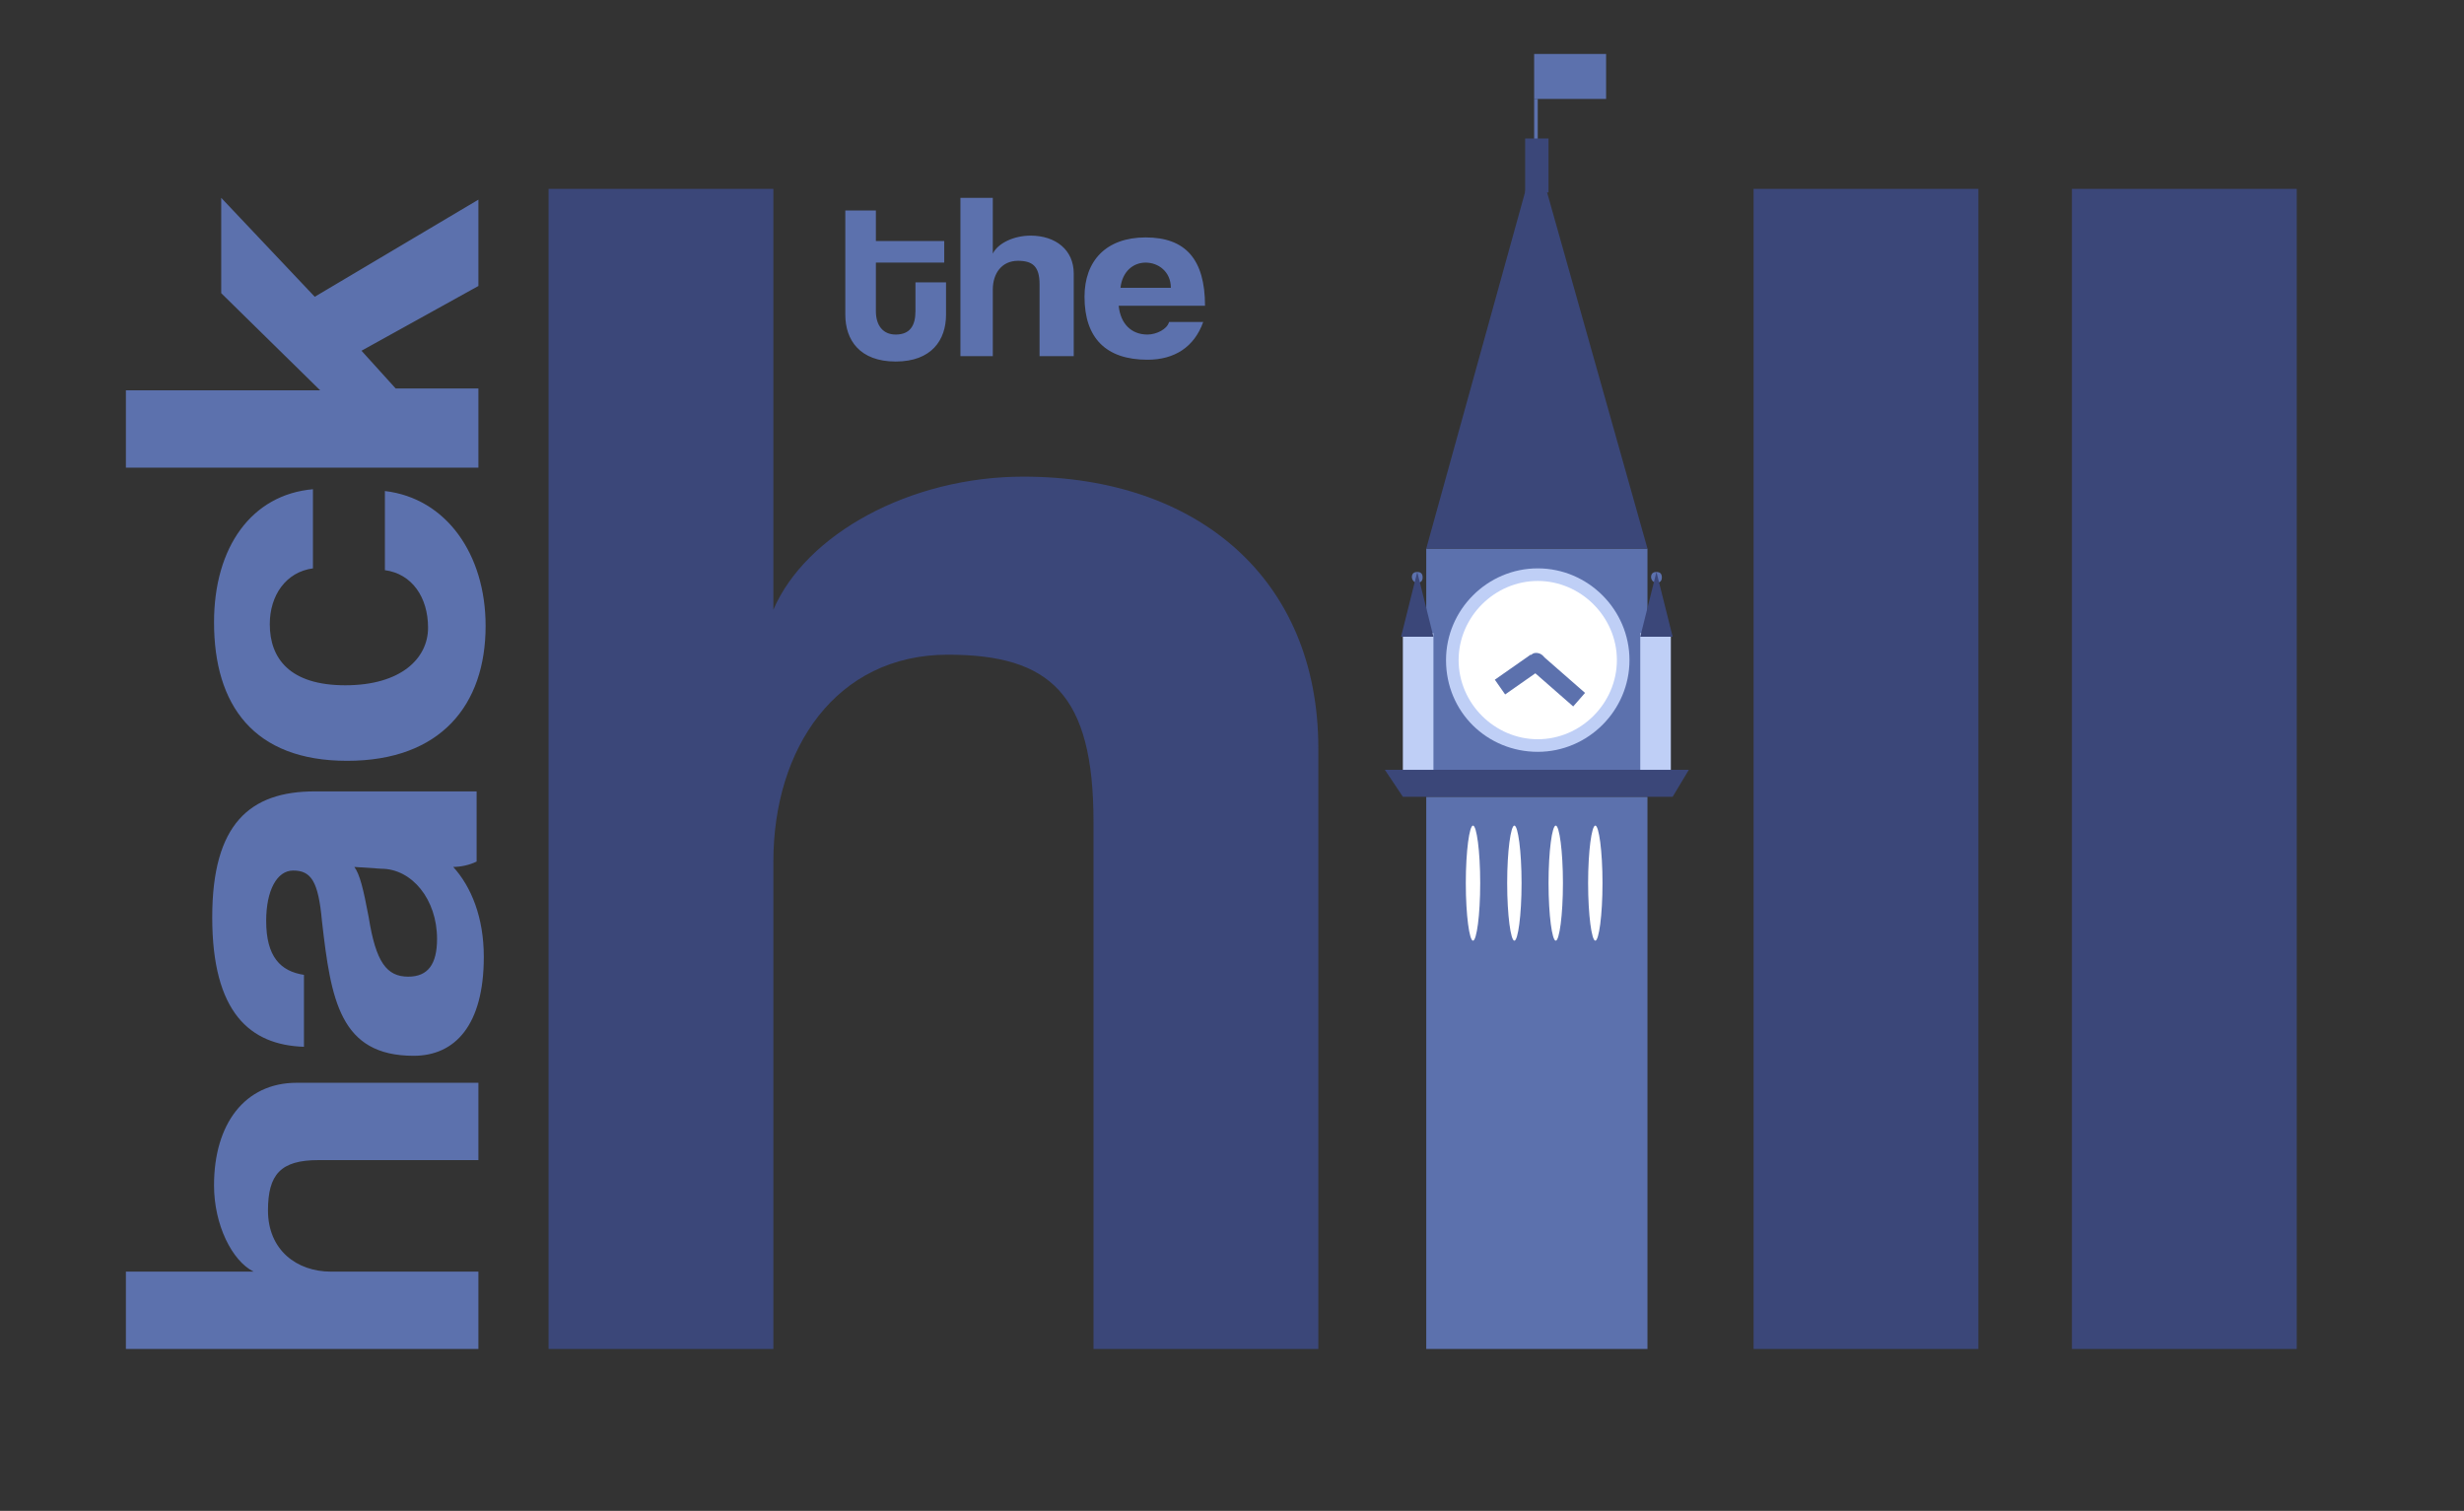 <svg width="137" height="84" fill="none" xmlns="http://www.w3.org/2000/svg"><rect width="100%" height="100%" fill="#333333" stroke="none"/><path d="M85.5 5.5h-.2v3h.2v-3ZM91.6 44.3H79.3V75h12.3V44.3ZM91.6 30.5H79.3v12.3h12.3V30.5Z" fill="#5C71AD"/><path d="M77 42.8h16.9l-.9 1.5H78l-1-1.5Z" fill="#3B4779"/><path d="M78.8 32.4c.2 0 .3-.1.3-.3 0-.2-.1-.3-.3-.3-.2 0-.3.1-.3.3 0 .1.1.3.3.3ZM92.1 32.4c.2 0 .3-.1.3-.3 0-.2-.1-.3-.3-.3-.2 0-.3.1-.3.3 0 .1.1.3.3.3Z" fill="#5C71AD"/><path d="m85.4 8.5 6.2 22H79.3l6.1-22Z" fill="#3B4779"/><path d="M86.1 7.7h-1.3v3h1.3v-3Z" fill="#3B4779"/><path d="M92.9 35.2h-1.7v7.6h1.7v-7.6ZM79.7 35.2H78v7.6h1.7v-7.6Z" fill="#BFCFF6"/><path d="M81.9 52.3c.2 0 .4-1.4.4-3.2 0-1.8-.2-3.2-.4-3.2s-.4 1.4-.4 3.2c0 1.8.2 3.2.4 3.2ZM84.2 52.3c.2 0 .4-1.4.4-3.2 0-1.8-.2-3.2-.4-3.2s-.4 1.4-.4 3.2c0 1.8.2 3.2.4 3.2ZM88.7 52.3c.2 0 .4-1.4.4-3.2 0-1.8-.2-3.2-.4-3.2s-.4 1.4-.4 3.2c0 1.8.2 3.2.4 3.2ZM86.5 52.3c.2 0 .4-1.4.4-3.2 0-1.8-.2-3.2-.4-3.2s-.4 1.4-.4 3.2c0 1.8.2 3.2.4 3.2Z" fill="#fff"/><path d="M89.3 3h-4v2.5h4V3Z" fill="#5C71AD"/><path d="m78.8 31.8-.9 3.6h1.8l-.9-3.6ZM92.1 31.8l-.9 3.6H93l-.9-3.6Z" fill="#3B4779"/><path d="M85.5 41.8c2.8 0 5.1-2.3 5.1-5.1s-2.3-5.1-5.1-5.1-5.1 2.3-5.1 5.1c0 2.9 2.3 5.1 5.1 5.1Z" fill="#BFCFF6"/><path d="M85.5 41.1c2.4 0 4.4-2 4.4-4.4 0-2.4-2-4.4-4.4-4.4-2.4 0-4.4 2-4.4 4.4 0 2.4 2 4.4 4.4 4.4Z" fill="#fff"/><path d="M85.4 37.3c.3 0 .5-.2.5-.5s-.2-.5-.5-.5-.4.3-.4.5.2.5.4.5Z" fill="#5C71AD"/><path d="m85.4 36.8-2 1.4M85.4 36.8l2.4 2.1" stroke="#5C71AD"/><path d="M73.3 75V41.6c0-9.4-6.7-15.1-16.4-15.1-6.3 0-12.1 3.2-13.9 7.4V10.5H30.5V75H43V47.9c0-6.3 3.5-11.5 9.7-11.5 5.7 0 8.1 2.2 8.1 9.3V75h12.5ZM110 75V10.5H97.5V75H110Zm17.7 0V10.5h-12.5V75h12.5Z" fill="#3B4779"/><path d="M26.6 60.2H16.5c-2.9 0-4.6 2.3-4.6 5.7 0 2.2 1 4.2 2.2 4.8H7V75h19.6v-4.3h-8.2c-1.9 0-3.5-1.2-3.5-3.4 0-2 .7-2.8 2.8-2.8h8.9v-4.3Zm-5.4-11.9c1.7 0 3.1 1.7 3.1 3.9 0 1.4-.5 2.1-1.6 2.1-1.2 0-1.8-.8-2.2-3.3-.3-1.6-.5-2.4-.8-2.8l1.5.1Zm5.4-4.3h-9.1c-3.6 0-5.7 1.8-5.7 7 0 5.3 2.1 7.1 5.1 7.2v-4c-1.3-.2-2.1-1-2.1-3 0-1.7.6-2.8 1.5-2.8 1 0 1.4.6 1.6 2.8.5 4.4 1 7.5 5.1 7.5 2.3 0 3.9-1.7 3.9-5.5 0-2.2-.7-3.9-1.7-5 .4 0 .9-.1 1.3-.3V44h.1Zm-5.2-12.3c1.5.2 2.4 1.5 2.4 3.2 0 1.7-1.5 3.2-4.6 3.2-3.1 0-4.2-1.5-4.2-3.4 0-1.6.9-2.9 2.4-3.1v-4.4c-3.4.3-5.5 3.2-5.5 7.4 0 4.6 2.2 7.7 7.4 7.7s7.7-3.1 7.7-7.5c0-4-2.2-7.1-5.6-7.5v4.4Zm5.2-20.6-9.1 5.4-5.2-5.5v5.3l5.5 5.4H7V26h19.6v-4.4H22l-1.9-2.1 6.5-3.6v-4.8ZM50.9 17.3c0 .8-.3 1.3-1.1 1.3-.7 0-1.1-.5-1.1-1.3v-2.7h3.8v-1.2h-3.8v-1.7H47v5.8c0 1.4.8 2.6 2.8 2.6 2 0 2.8-1.2 2.8-2.6v-1.8h-1.7v1.6Zm8.8 2.5v-4.6c0-1.3-1-2.1-2.4-2.1-.9 0-1.8.4-2.1 1V11h-1.8v8.8h1.8v-3.7c0-.9.5-1.6 1.4-1.6.8 0 1.2.3 1.2 1.3v4h1.9Zm2.6-3.8c.1-.9.7-1.4 1.4-1.4s1.4.5 1.4 1.4h-2.8Zm4.7 1c0-2.6-1.1-3.8-3.3-3.8-2.2 0-3.4 1.3-3.4 3.3 0 2.3 1.2 3.5 3.5 3.5 1.5 0 2.6-.7 3.1-2.1H65c-.1.4-.7.7-1.2.7-.9 0-1.5-.6-1.6-1.6H67Z" fill="#5C71AD"/></svg>